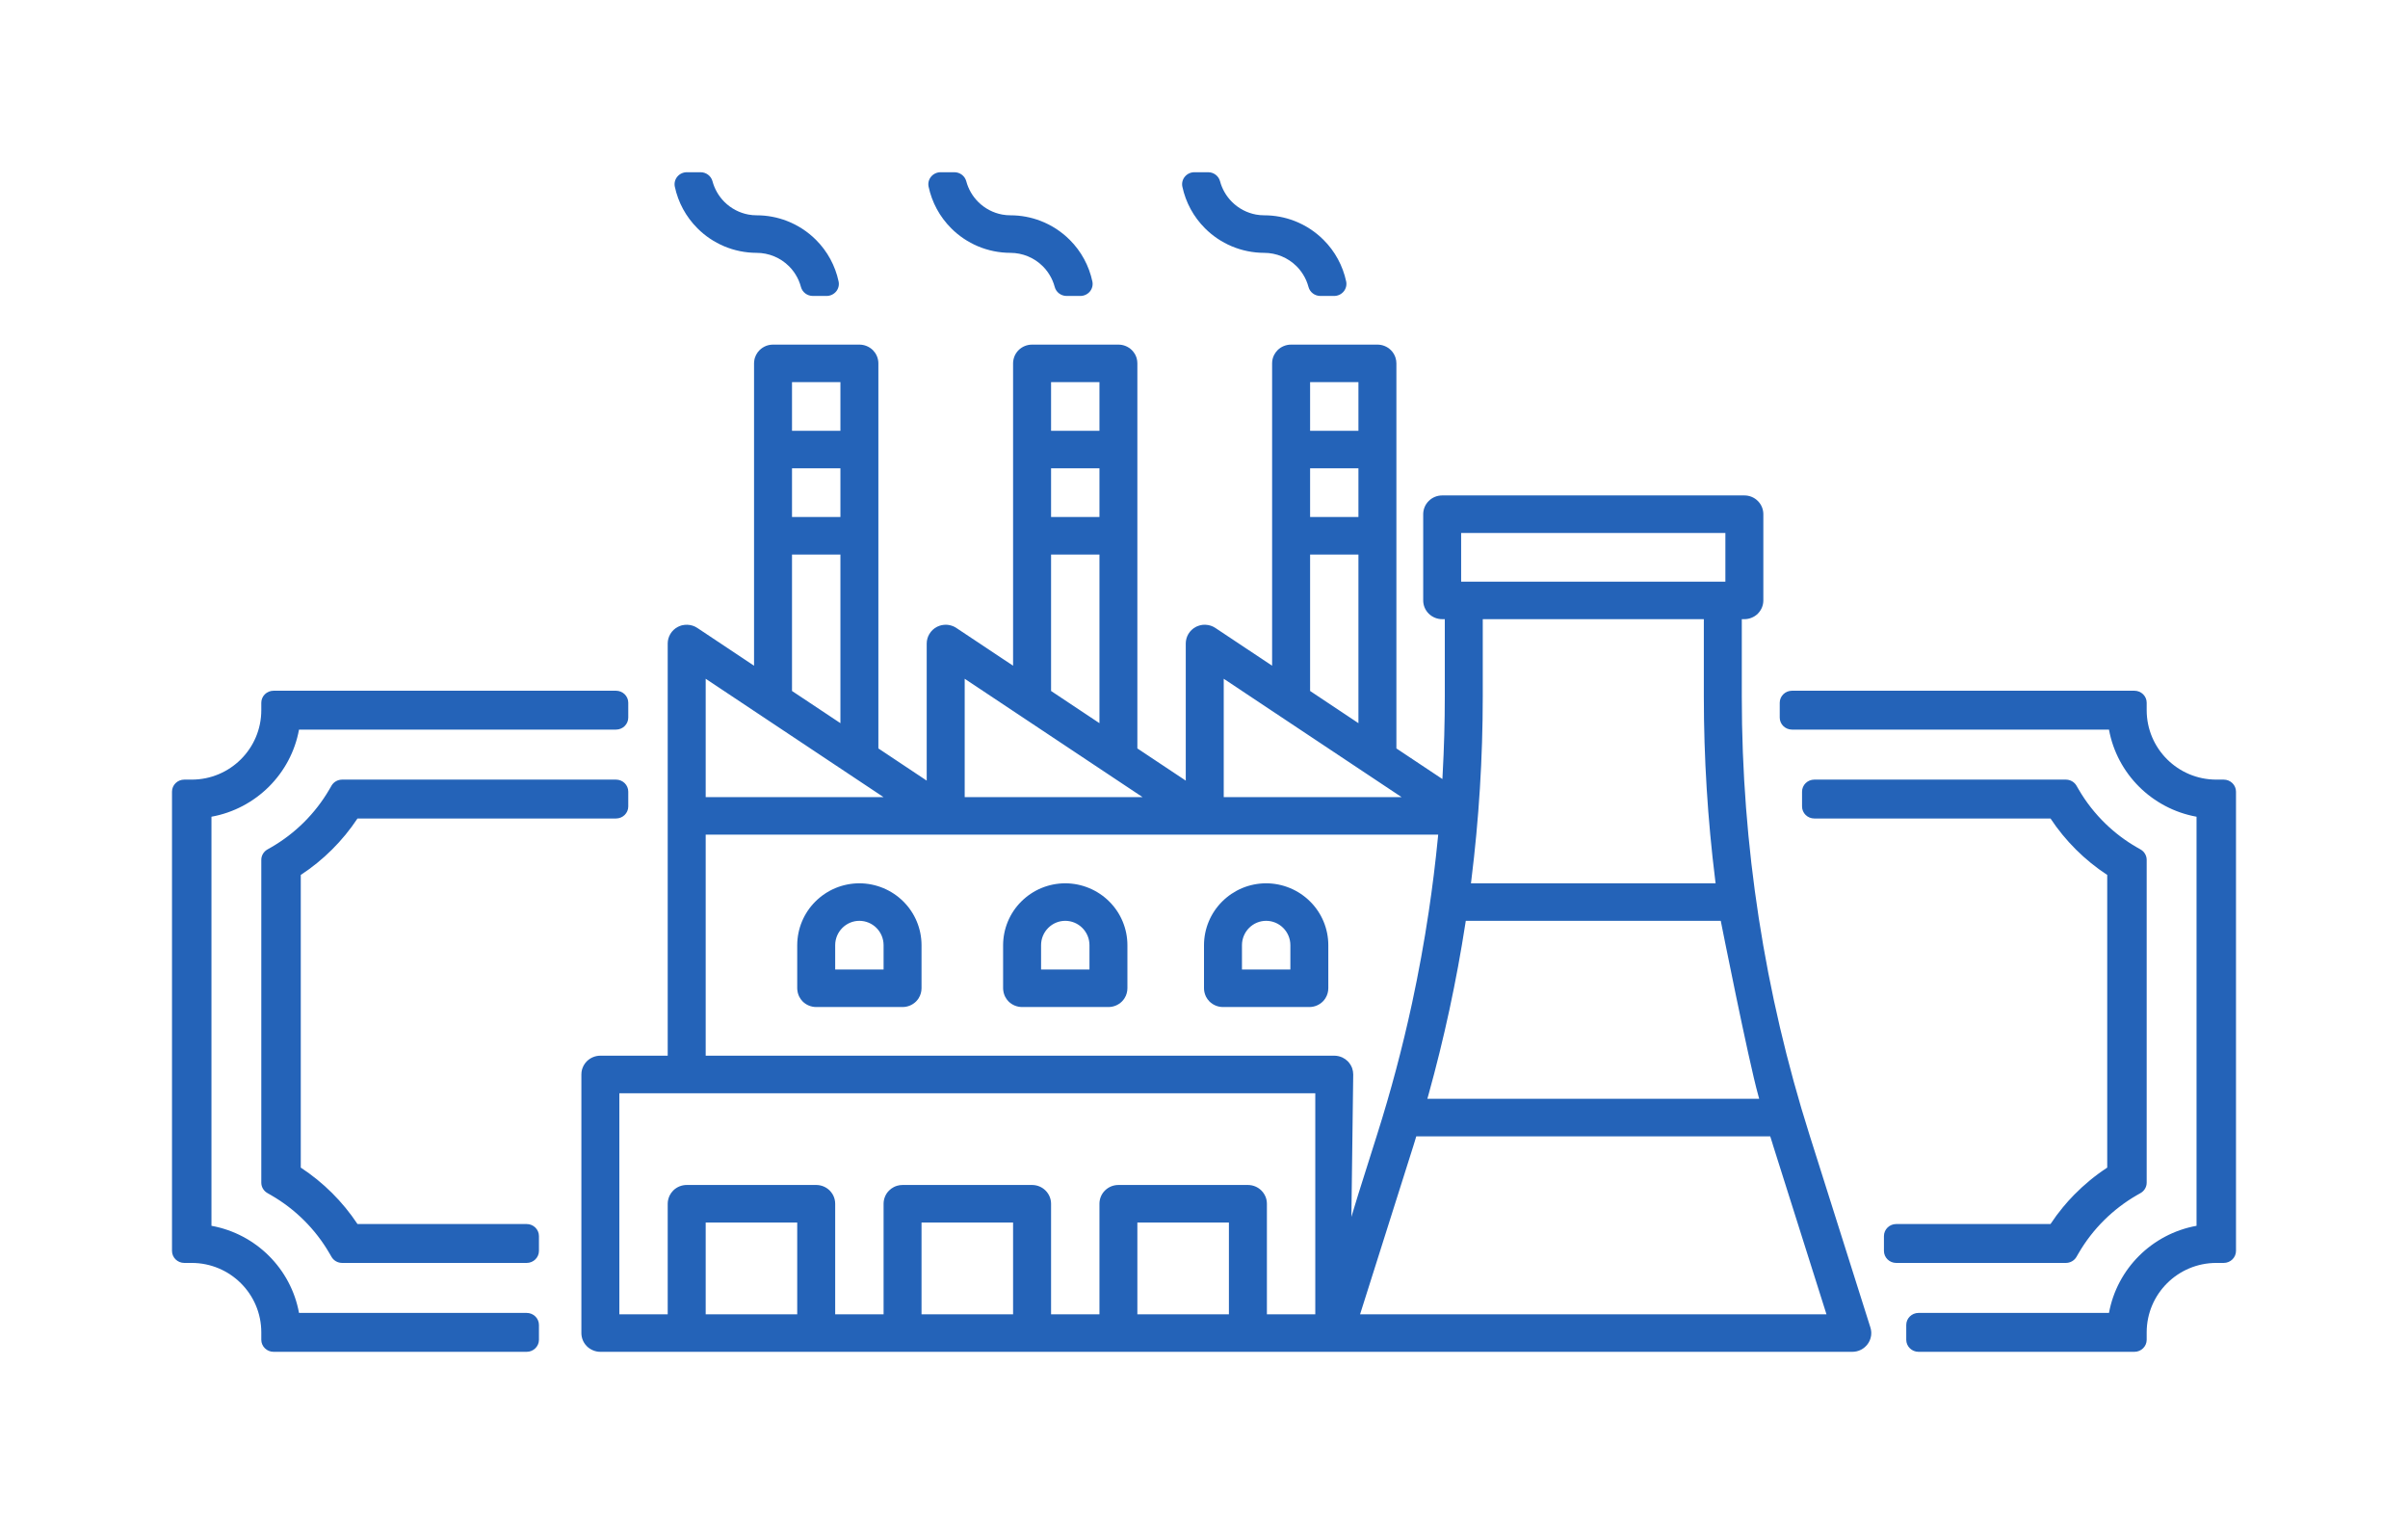<svg width="98" height="62" viewBox="0 0 98 62" fill="none" xmlns="http://www.w3.org/2000/svg">
<g filter="url(#filter0_d)">
<path d="M56.059 10.887C57.079 10.887 58.033 11.293 58.726 11.974L58.733 11.98C58.746 11.993 58.76 12.007 58.773 12.02C59.169 12.425 59.472 12.918 59.649 13.464C59.774 13.846 59.83 14.23 59.83 14.6V17.06H70.993C71.991 17.06 72.983 17.453 73.712 18.2L73.716 18.204C74.388 18.895 74.764 19.814 74.764 20.773V24.302C74.764 24.557 74.737 24.809 74.686 25.053H86.865C88.809 25.053 90.365 26.602 90.365 28.49V28.691H90.5C92.444 28.691 94 30.241 94 32.128V50.925C94 52.812 92.444 54.362 90.5 54.362H90.365V54.563C90.365 56.45 88.809 58 86.865 58H11.134C9.191 58 7.635 56.45 7.635 54.563V54.362H7.5C5.556 54.362 4 52.812 4 50.925V32.128C4 30.241 5.556 28.691 7.5 28.691H7.635V28.49C7.635 26.602 9.191 25.053 11.134 25.053H24.318C24.404 24.752 24.529 24.464 24.688 24.195C25.02 23.634 25.523 23.125 26.186 22.782C26.234 22.756 26.285 22.732 26.335 22.709L26.371 22.692C26.534 22.617 26.702 22.555 26.874 22.505L26.902 22.497C26.959 22.481 27.015 22.466 27.072 22.453C27.278 22.405 27.485 22.375 27.688 22.361V14.6C27.688 14.5 27.692 14.401 27.701 14.302L27.706 14.249C27.708 14.224 27.711 14.199 27.713 14.173C27.769 13.69 27.915 13.283 28.072 12.966C28.258 12.594 28.496 12.274 28.759 12.008L28.764 12.003L28.793 11.974C29.139 11.634 29.568 11.344 30.069 11.149L56.059 10.887Z" fill="white"/>
<path d="M27.229 4.105C28.393 3.858 30.508 3.905 31.625 5.836C34.512 6.114 35.992 8.368 36.465 9.186C36.937 10.005 37.267 11.502 37.047 12.29C36.87 12.92 32.274 13.119 29.998 13.139C28.75 13.088 25.968 12.225 24.822 9.186C23.39 5.387 26.537 4.275 27.229 4.105Z" fill="white"/>
<path d="M37.465 4.105C38.629 3.858 40.744 3.905 41.862 5.836C44.748 6.114 46.229 8.368 46.701 9.186C47.173 10.005 47.503 11.502 47.283 12.29C47.107 12.92 42.511 13.119 40.234 13.139C38.986 13.088 36.204 12.225 35.059 9.186C33.627 5.387 36.774 4.275 37.465 4.105Z" fill="white"/>
<path d="M47.7 4.105C48.863 3.858 50.979 3.905 52.096 5.836C54.982 6.114 56.463 8.368 56.935 9.186C57.407 10.005 57.738 11.502 57.517 12.29C57.341 12.92 52.745 13.119 50.469 13.139C49.221 13.088 46.438 12.225 45.293 9.186C43.861 5.387 47.008 4.275 47.7 4.105Z" fill="white"/>
</g>
<path fill-rule="evenodd" clip-rule="evenodd" d="M58.531 33.964H28.72V42.958H54.301C54.421 42.958 54.532 42.986 54.629 43.03L54.641 43.036C54.714 43.071 54.784 43.119 54.846 43.18C54.851 43.185 54.855 43.189 54.86 43.194C54.891 43.227 54.925 43.268 54.957 43.319C54.987 43.367 55.008 43.412 55.023 43.45C55.025 43.456 55.027 43.462 55.03 43.469C55.057 43.547 55.073 43.632 55.073 43.723V43.729L54.998 49.517L55.28 48.592L56.045 46.17C56.603 44.412 57.076 42.628 57.466 40.827C57.732 39.59 57.96 38.345 58.147 37.093C58.297 36.095 58.421 35.093 58.519 34.088L58.531 33.964ZM44.745 29.427V22.565H42.776V28.117L44.745 29.427ZM41.23 27.089V14.786C41.23 14.749 41.232 14.695 41.246 14.634C41.248 14.624 41.25 14.614 41.253 14.604L41.267 14.555C41.272 14.54 41.277 14.524 41.283 14.509L41.294 14.483C41.299 14.469 41.305 14.456 41.312 14.442C41.331 14.406 41.358 14.359 41.398 14.309C41.404 14.303 41.409 14.297 41.414 14.291L41.437 14.267C41.442 14.26 41.448 14.254 41.454 14.248C41.599 14.103 41.798 14.023 42.002 14.023H45.517C45.725 14.023 45.919 14.105 46.062 14.245C46.075 14.257 46.087 14.271 46.099 14.285L46.134 14.328C46.152 14.35 46.168 14.374 46.182 14.399L46.206 14.44C46.221 14.468 46.234 14.497 46.244 14.528L46.255 14.564C46.257 14.57 46.259 14.576 46.261 14.583C46.263 14.588 46.264 14.593 46.265 14.599C46.279 14.653 46.288 14.716 46.288 14.786V30.455L48.258 31.765V26.185C48.258 26.046 48.297 25.914 48.362 25.802L48.367 25.793C48.434 25.683 48.534 25.581 48.664 25.513C48.677 25.506 48.69 25.499 48.704 25.493L48.746 25.476C48.769 25.466 48.792 25.458 48.816 25.452L48.856 25.442C48.877 25.436 48.9 25.432 48.922 25.429L48.95 25.426C48.97 25.423 48.991 25.422 49.012 25.422H49.044C49.051 25.422 49.059 25.422 49.067 25.423C49.21 25.429 49.344 25.474 49.459 25.55L49.462 25.552L51.772 27.089V14.786C51.772 14.676 51.795 14.556 51.854 14.442C51.893 14.365 51.943 14.302 51.995 14.249L51.995 14.248C52.141 14.103 52.34 14.023 52.544 14.023H56.059C56.264 14.023 56.46 14.104 56.603 14.245L56.61 14.251C56.693 14.335 56.755 14.437 56.792 14.55C56.818 14.628 56.83 14.708 56.83 14.786V30.455L58.702 31.701L58.712 31.51C58.77 30.456 58.8 29.399 58.8 28.341V25.195H58.694C58.488 25.195 58.291 25.114 58.147 24.971C57.998 24.824 57.921 24.629 57.921 24.432V20.925C57.921 20.73 57.996 20.534 58.146 20.386C58.291 20.24 58.488 20.16 58.694 20.16H70.993C71.196 20.16 71.398 20.24 71.545 20.391C71.685 20.533 71.764 20.724 71.764 20.925V24.432C71.764 24.634 71.683 24.824 71.545 24.965L71.542 24.969C71.469 25.042 71.384 25.096 71.298 25.132C71.201 25.174 71.096 25.195 70.993 25.195H70.887V28.341C70.885 34.389 71.814 40.403 73.639 46.17L76.122 54.02C76.139 54.073 76.152 54.136 76.156 54.207C76.156 54.215 76.156 54.223 76.156 54.231V54.252C76.156 54.267 76.156 54.282 76.154 54.297L76.151 54.334C76.15 54.344 76.149 54.353 76.147 54.363C76.138 54.421 76.122 54.478 76.099 54.534L76.097 54.539C76.073 54.597 76.042 54.649 76.007 54.696C75.937 54.789 75.847 54.868 75.739 54.923C75.624 54.982 75.503 55.008 75.385 55.008H24.432C24.332 55.008 24.233 54.988 24.143 54.951C24.049 54.914 23.958 54.857 23.88 54.777C23.74 54.635 23.661 54.444 23.661 54.244V43.723C23.661 43.653 23.67 43.59 23.684 43.534C23.689 43.512 23.696 43.491 23.704 43.47L23.715 43.443L23.732 43.404C23.738 43.388 23.745 43.373 23.753 43.358C23.785 43.301 23.827 43.241 23.882 43.185L23.888 43.18C24.031 43.04 24.227 42.958 24.432 42.958H27.174V26.185C27.174 26.048 27.213 25.913 27.282 25.797C27.351 25.681 27.454 25.578 27.586 25.51C27.593 25.506 27.6 25.503 27.608 25.5L27.644 25.483C27.667 25.472 27.691 25.463 27.716 25.456L27.744 25.448C27.752 25.446 27.76 25.444 27.768 25.442C27.84 25.426 27.912 25.419 27.983 25.423L27.984 25.423C28.122 25.429 28.26 25.472 28.379 25.552L28.381 25.553L30.688 27.089V14.786C30.688 14.772 30.689 14.758 30.69 14.744L30.695 14.692C30.705 14.597 30.734 14.515 30.768 14.447C30.806 14.372 30.855 14.305 30.911 14.249L30.916 14.245C30.988 14.174 31.077 14.115 31.178 14.075C31.27 14.04 31.367 14.023 31.462 14.023H34.974C35.183 14.023 35.375 14.105 35.517 14.241C35.523 14.246 35.528 14.252 35.533 14.257C35.588 14.314 35.644 14.39 35.685 14.485C35.726 14.579 35.748 14.682 35.748 14.786V30.455L37.715 31.765V26.185C37.715 26.041 37.758 25.907 37.824 25.797C37.893 25.681 37.996 25.578 38.128 25.51C38.135 25.507 38.141 25.503 38.148 25.5L38.166 25.492C38.225 25.464 38.28 25.45 38.313 25.442C38.319 25.441 38.325 25.439 38.331 25.438C38.336 25.437 38.342 25.436 38.347 25.436L38.395 25.428C38.421 25.424 38.447 25.422 38.474 25.422H38.502C38.521 25.422 38.54 25.423 38.559 25.425L38.595 25.429C38.617 25.432 38.639 25.436 38.661 25.442L38.702 25.452C38.729 25.459 38.755 25.468 38.781 25.479L38.812 25.492C38.829 25.499 38.845 25.507 38.86 25.516L38.889 25.533C38.9 25.539 38.91 25.545 38.92 25.552L41.23 27.089ZM28.72 27.62V32.436H35.957L28.72 27.62ZM32.233 28.117L34.203 29.427V22.565H32.233V28.117ZM59.654 37.47L59.639 37.566C59.275 39.926 58.771 42.264 58.131 44.567L58.09 44.711H71.595L71.555 44.567C71.15 43.111 70.031 37.47 70.031 37.47M59.654 37.47H70.031H59.654ZM53.529 53.481V44.486H25.206V53.481H27.174V48.983C27.174 48.926 27.182 48.875 27.189 48.837C27.203 48.77 27.224 48.708 27.25 48.654L27.255 48.644C27.292 48.57 27.341 48.502 27.399 48.444C27.546 48.298 27.744 48.219 27.947 48.219H33.218C33.324 48.219 33.424 48.24 33.516 48.278C33.612 48.318 33.697 48.375 33.768 48.446C33.779 48.457 33.789 48.468 33.799 48.481L33.831 48.519C33.848 48.54 33.864 48.562 33.877 48.585L33.897 48.62C33.904 48.631 33.91 48.643 33.916 48.656C33.961 48.75 33.99 48.862 33.99 48.983V53.481H35.96V48.983C35.96 48.896 35.975 48.804 36.009 48.715C36.024 48.675 36.046 48.625 36.079 48.573L36.088 48.56C36.109 48.528 36.142 48.485 36.188 48.441C36.239 48.39 36.301 48.343 36.372 48.307C36.412 48.286 36.458 48.266 36.509 48.251C36.579 48.23 36.654 48.219 36.731 48.219H42.002C42.209 48.219 42.407 48.3 42.552 48.446L42.554 48.448C42.692 48.587 42.776 48.779 42.776 48.983V53.481H44.745V48.983C44.745 48.789 44.819 48.592 44.969 48.444C45.114 48.3 45.309 48.219 45.517 48.219H50.787C50.993 48.219 51.191 48.3 51.337 48.446C51.346 48.455 51.354 48.464 51.362 48.474L51.39 48.505C51.396 48.513 51.403 48.522 51.409 48.53C51.446 48.578 51.475 48.63 51.498 48.683L51.502 48.692C51.537 48.776 51.56 48.874 51.56 48.983V53.481H53.529ZM74.333 53.481L72.163 46.621L72.12 46.478L72.118 46.474L72.068 46.314L72.044 46.24H57.639L57.616 46.314L57.616 46.316L57.572 46.461L57.522 46.624L55.352 53.481H74.333ZM69.821 35.943L69.805 35.817L69.805 35.815C69.497 33.336 69.342 30.839 69.342 28.341V25.195H60.345V28.341C60.344 30.84 60.189 33.336 59.88 35.816L59.864 35.943H69.821ZM57.041 32.436L49.803 27.62V32.436H57.041ZM53.318 28.117L55.285 29.427V22.565H53.318V28.117ZM39.261 27.62V32.436H46.499L39.261 27.62ZM87.365 54.518C87.365 54.788 87.142 55.008 86.865 55.008H78.08C77.804 55.008 77.58 54.788 77.58 54.518V53.915C77.58 53.645 77.804 53.425 78.08 53.425H85.831C86.158 51.631 87.58 50.209 89.394 49.88V33.234C87.58 32.905 86.158 31.484 85.831 29.689H72.931C72.655 29.689 72.431 29.47 72.431 29.199V28.596C72.431 28.326 72.655 28.107 72.931 28.107H86.865C87.142 28.107 87.365 28.326 87.365 28.596V28.898C87.365 30.466 88.641 31.724 90.197 31.724H90.5C90.776 31.724 91 31.943 91 32.214V50.901C91 51.171 90.776 51.391 90.5 51.391H90.197C88.641 51.391 87.365 52.649 87.365 54.217V54.518ZM21.434 53.425C21.71 53.425 21.934 53.645 21.934 53.915V54.518C21.934 54.788 21.71 55.008 21.434 55.008H11.134C10.858 55.008 10.634 54.788 10.634 54.518V54.217C10.634 52.649 9.359 51.391 7.803 51.391H7.5C7.224 51.391 7 51.171 7 50.901V32.214C7 31.943 7.224 31.724 7.5 31.724H7.803C9.359 31.724 10.634 30.466 10.634 28.898V28.596C10.634 28.326 10.858 28.107 11.134 28.107H25.069C25.345 28.107 25.569 28.326 25.569 28.596V29.199C25.569 29.47 25.345 29.689 25.069 29.689H12.169C11.842 31.484 10.42 32.905 8.606 33.234V49.88C10.42 50.209 11.842 51.631 12.169 53.425H21.434ZM37.475 40.42C37.494 40.353 37.504 40.284 37.504 40.215V38.462C37.504 37.796 37.24 37.157 36.765 36.684C36.291 36.212 35.648 35.945 34.975 35.943L34.973 35.943C34.634 35.944 34.302 36.012 33.995 36.14C33.694 36.267 33.419 36.451 33.185 36.684C32.71 37.157 32.447 37.796 32.445 38.461V40.215C32.445 40.229 32.446 40.243 32.447 40.256L32.451 40.297C32.453 40.322 32.457 40.346 32.463 40.37L32.473 40.413C32.478 40.433 32.484 40.453 32.492 40.472L32.507 40.511C32.513 40.526 32.519 40.54 32.526 40.554C32.563 40.628 32.611 40.693 32.662 40.746L32.67 40.754C32.815 40.897 33.012 40.978 33.218 40.978H36.731C36.94 40.978 37.135 40.896 37.279 40.754L37.284 40.749C37.321 40.711 37.356 40.668 37.386 40.621L37.387 40.619C37.428 40.554 37.456 40.487 37.475 40.42ZM13.491 31.972C13.579 31.819 13.745 31.724 13.926 31.724H25.069C25.345 31.724 25.569 31.943 25.569 32.214V32.816C25.569 33.087 25.345 33.306 25.069 33.306H14.549C13.945 34.218 13.159 35.001 12.241 35.603V47.512C13.159 48.114 13.945 48.896 14.549 49.808H21.434C21.71 49.808 21.934 50.028 21.934 50.298V50.901C21.934 51.171 21.71 51.391 21.434 51.391H13.926C13.745 51.391 13.579 51.296 13.491 51.142L13.404 50.993C12.835 50.014 12.015 49.199 11.033 48.634L10.882 48.547C10.729 48.46 10.634 48.299 10.634 48.124V34.99C10.634 34.816 10.729 34.655 10.882 34.567L11.033 34.481C12.015 33.916 12.835 33.1 13.404 32.122L13.491 31.972ZM83.451 49.808C83.607 49.572 83.775 49.345 83.954 49.128C84.1 48.951 84.254 48.779 84.416 48.615C84.822 48.202 85.272 47.831 85.759 47.512V35.603C84.841 35.001 84.055 34.218 83.451 33.306H73.839C73.563 33.306 73.339 33.087 73.339 32.816V32.214C73.339 31.943 73.563 31.724 73.839 31.724H84.074C84.254 31.724 84.421 31.819 84.509 31.972L84.596 32.122C84.896 32.639 85.267 33.11 85.695 33.524C86.077 33.893 86.504 34.215 86.967 34.481L87.118 34.567C87.271 34.655 87.365 34.816 87.365 34.99V48.124C87.365 48.299 87.271 48.46 87.118 48.547L86.967 48.633C85.985 49.199 85.165 50.014 84.596 50.992L84.509 51.142C84.421 51.296 84.254 51.391 84.074 51.391H77.172C76.896 51.391 76.672 51.171 76.672 50.901V50.298C76.672 50.028 76.896 49.808 77.172 49.808H83.451ZM28.72 49.747V53.481H32.445V49.747H28.72ZM41.23 49.747H37.504V53.481H41.23V49.747ZM50.014 49.747H46.288V53.481H50.014V49.747ZM59.465 23.668H70.219V21.688H59.465V23.668ZM53.318 17.53H55.285V15.549H53.318V17.53ZM53.318 21.038H55.285V19.057H53.318V21.038ZM42.776 17.53H44.745V15.549H42.776V17.53ZM42.776 21.038H44.745V19.057H42.776V21.038ZM32.233 17.53H34.203V15.549H32.233V17.53ZM32.233 21.038H34.203V19.057H32.233V21.038ZM35.96 39.451V38.461C35.96 38.196 35.855 37.944 35.669 37.758C35.483 37.573 35.233 37.47 34.974 37.47C34.717 37.47 34.468 37.573 34.282 37.758C34.096 37.944 33.99 38.196 33.99 38.461V39.451H35.96Z" fill="#2463B8"/>
<path fill-rule="evenodd" clip-rule="evenodd" d="M45.854 40.42C45.873 40.353 45.883 40.284 45.883 40.215V38.462C45.883 37.796 45.619 37.157 45.144 36.684C44.67 36.212 44.027 35.945 43.354 35.943L43.352 35.943C43.013 35.944 42.681 36.012 42.374 36.14C42.073 36.267 41.798 36.451 41.564 36.684C41.089 37.157 40.826 37.796 40.824 38.461V40.215C40.824 40.229 40.825 40.243 40.826 40.256L40.83 40.297C40.832 40.322 40.836 40.346 40.842 40.37L40.852 40.413C40.857 40.433 40.863 40.453 40.871 40.472L40.886 40.511C40.891 40.526 40.898 40.54 40.905 40.554C40.942 40.628 40.99 40.693 41.041 40.746L41.049 40.754C41.194 40.897 41.391 40.978 41.597 40.978H45.11C45.319 40.978 45.514 40.896 45.658 40.754L45.663 40.749C45.7 40.711 45.735 40.668 45.765 40.621L45.766 40.619C45.807 40.554 45.836 40.487 45.854 40.42ZM44.339 38.461V39.45H42.369V38.461C42.369 38.196 42.475 37.943 42.661 37.758C42.846 37.572 43.096 37.47 43.353 37.47C43.612 37.47 43.862 37.573 44.047 37.758C44.233 37.943 44.339 38.196 44.339 38.461Z" fill="#2463B8"/>
<path fill-rule="evenodd" clip-rule="evenodd" d="M54.03 40.42C54.049 40.353 54.059 40.284 54.059 40.215V38.462C54.059 37.796 53.795 37.157 53.319 36.684C52.846 36.212 52.203 35.945 51.53 35.943L51.528 35.943C51.188 35.944 50.856 36.012 50.55 36.14C50.249 36.267 49.974 36.451 49.74 36.684C49.265 37.157 49.001 37.796 49 38.461V40.215C49 40.229 49.001 40.243 49.002 40.256L49.005 40.297C49.007 40.322 49.011 40.346 49.017 40.37L49.028 40.413C49.033 40.433 49.039 40.453 49.046 40.472L49.062 40.511C49.067 40.526 49.073 40.54 49.08 40.554C49.118 40.628 49.165 40.693 49.217 40.746L49.225 40.754C49.37 40.897 49.567 40.978 49.773 40.978H53.286C53.494 40.978 53.69 40.896 53.834 40.754L53.839 40.749C53.876 40.711 53.911 40.668 53.941 40.621L53.942 40.619C53.983 40.554 54.011 40.487 54.03 40.42ZM52.515 38.461V39.45H50.545V38.461C50.545 38.196 50.651 37.943 50.836 37.758C51.022 37.572 51.271 37.47 51.529 37.47C51.788 37.47 52.038 37.573 52.223 37.758C52.409 37.943 52.515 38.196 52.515 38.461Z" fill="#2463B8"/>
<path d="M37.893 7.189C37.988 7.074 38.131 7.008 38.281 7.008H38.84C39.068 7.008 39.266 7.158 39.324 7.373C39.409 7.691 39.576 7.982 39.81 8.216C40.08 8.485 40.422 8.663 40.789 8.731C40.897 8.751 41.009 8.761 41.123 8.761C41.551 8.761 41.969 8.841 42.358 8.992C42.796 9.162 43.197 9.422 43.535 9.759C44.005 10.227 44.322 10.818 44.457 11.453C44.488 11.597 44.451 11.747 44.356 11.862C44.261 11.976 44.118 12.043 43.968 12.043H43.409C43.182 12.043 42.983 11.893 42.925 11.678C42.877 11.497 42.803 11.326 42.705 11.17L42.641 11.073C42.581 10.987 42.514 10.908 42.44 10.835L42.439 10.834C42.089 10.485 41.615 10.29 41.124 10.289C40.664 10.288 40.213 10.196 39.796 10.02C39.396 9.85 39.026 9.605 38.714 9.291C38.243 8.822 37.927 8.233 37.792 7.598C37.761 7.453 37.798 7.303 37.893 7.189Z" fill="#2463B8"/>
<path d="M48.221 7.189C48.316 7.074 48.459 7.008 48.609 7.008H49.169C49.396 7.008 49.594 7.158 49.652 7.373C49.737 7.691 49.904 7.982 50.139 8.216C50.408 8.485 50.75 8.663 51.117 8.731C51.225 8.751 51.337 8.761 51.451 8.761C51.879 8.761 52.297 8.841 52.687 8.992C53.124 9.162 53.526 9.422 53.863 9.759C54.334 10.227 54.65 10.818 54.786 11.453C54.816 11.597 54.779 11.747 54.684 11.862C54.589 11.976 54.447 12.043 54.296 12.043H53.737C53.51 12.043 53.311 11.893 53.253 11.678C53.205 11.497 53.131 11.326 53.033 11.17L52.969 11.073C52.909 10.987 52.843 10.908 52.769 10.835L52.767 10.834C52.417 10.485 51.944 10.29 51.452 10.289C50.993 10.288 50.541 10.196 50.124 10.02C49.724 9.85 49.355 9.605 49.042 9.291C48.572 8.822 48.255 8.233 48.12 7.598C48.089 7.453 48.126 7.303 48.221 7.189Z" fill="#2463B8"/>
<path d="M27.565 7.189C27.66 7.074 27.803 7.008 27.953 7.008H28.512C28.739 7.008 28.938 7.158 28.996 7.373C29.081 7.691 29.248 7.982 29.482 8.216C29.752 8.485 30.094 8.663 30.461 8.731C30.569 8.751 30.681 8.761 30.795 8.761C31.223 8.761 31.641 8.841 32.03 8.992C32.468 9.162 32.869 9.422 33.207 9.759C33.677 10.227 33.994 10.818 34.129 11.453C34.16 11.597 34.123 11.747 34.028 11.862C33.933 11.976 33.79 12.043 33.64 12.043H33.081C32.854 12.043 32.655 11.893 32.597 11.678C32.549 11.497 32.475 11.326 32.377 11.17L32.313 11.073C32.253 10.987 32.186 10.908 32.112 10.835L32.111 10.834C31.761 10.485 31.287 10.29 30.796 10.289C30.336 10.288 29.885 10.196 29.468 10.02C29.068 9.85 28.698 9.605 28.386 9.291C27.915 8.822 27.599 8.233 27.464 7.598C27.433 7.453 27.47 7.303 27.565 7.189Z" fill="#2463B8"/>
<defs>
<filter id="filter0_d" x="0" y="0" width="98" height="62" filterUnits="userSpaceOnUse" color-interpolation-filters="sRGB">
<feFlood flood-opacity="0" result="BackgroundImageFix"/>
<feColorMatrix in="SourceAlpha" type="matrix" values="0 0 0 0 0 0 0 0 0 0 0 0 0 0 0 0 0 0 127 0"/>
<feOffset/>
<feGaussianBlur stdDeviation="2"/>
<feColorMatrix type="matrix" values="0 0 0 0 0.141 0 0 0 0 0.388 0 0 0 0 0.722 0 0 0 0.2 0"/>
<feBlend mode="normal" in2="BackgroundImageFix" result="effect1_dropShadow"/>
<feBlend mode="normal" in="SourceGraphic" in2="effect1_dropShadow" result="shape"/>
</filter>
</defs>
</svg>
